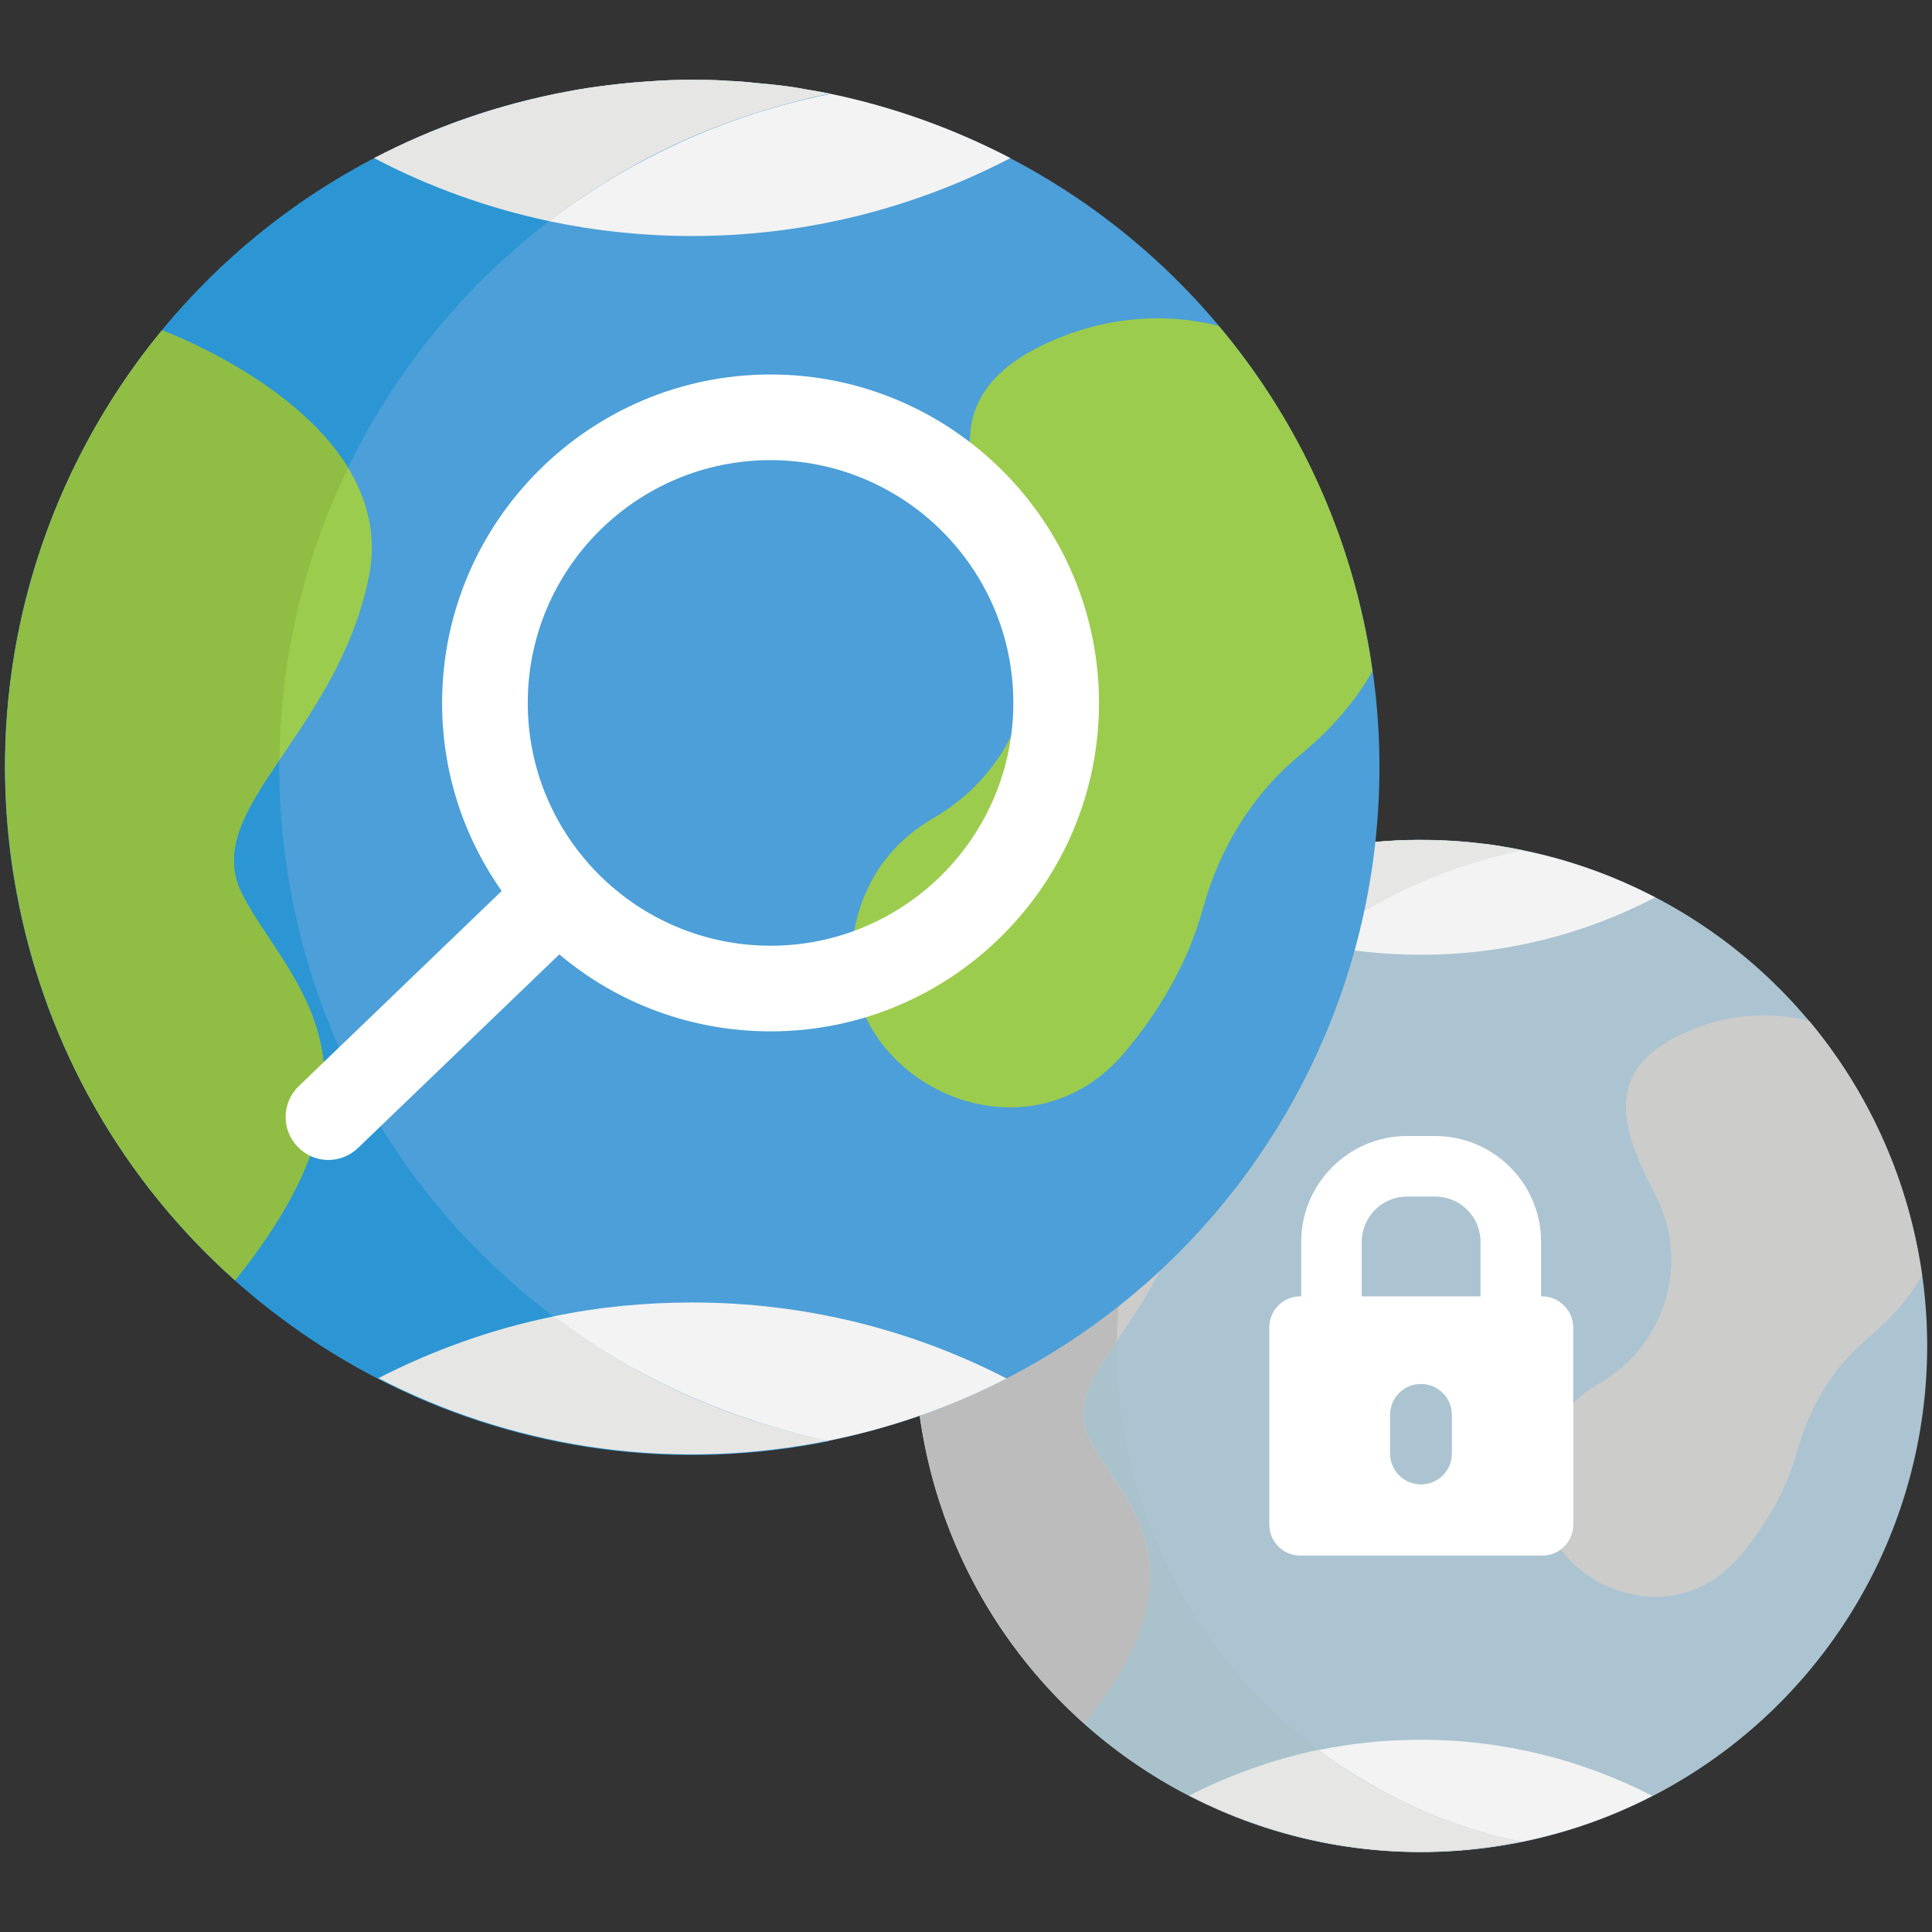 <svg xmlns="http://www.w3.org/2000/svg" xmlns:xlink="http://www.w3.org/1999/xlink" id="Layer_1" x="0" y="0" version="1.1" viewBox="0 0 600 600" xml:space="preserve" style="enable-background:new 0 0 600 600"><rect x="0" y="0" width="600" height="600" fill="#333333" stroke="none"/><style type="text/css">.st0{fill:#acc4d1}.st1{fill:#f3f3f3}.st2{fill:#aac2cc}.st3{fill:#e6e6e5}.st4{fill:#cccccb}.st5{fill:#bcbcbc}.st6{fill:#fff}.st7{fill:#4c9fd8}.st8{fill:#2b96d3}.st9{fill:#9ccc4d}.st10{fill:#90bd43}</style><g><circle cx="441.3" cy="418" r="157.2" class="st0"/><path d="M472.5,572C472.5,572,472.5,572,472.5,572c-0.9,0.2-1.8,0.4-2.7,0.5c-35.6,6.6-70.5,0.6-100.4-14.8 c12.5-6.4,26-11.2,40.1-14.2c10.2-2.1,20.8-3.2,31.7-3.2c25.9,0,50.3,6.3,71.9,17.4C500.6,564.2,487,569,472.5,572z" class="st1"/><path d="M514,278.7c-21.8,11.4-46.5,17.8-72.8,17.8c-11.2,0-22.2-1.2-32.7-3.4c-14.2-3-27.6-7.9-40.1-14.4v0 c13.6-7.1,28.4-12.3,44.2-15.2c3-0.6,6-1,9-1.4c1.8-0.2,3.6-0.4,5.4-0.6c2.4-0.2,4.8-0.4,7.2-0.5c3.1-0.1,6.1-0.2,9.1-0.1 c2,0,4,0.1,6,0.2c2,0.1,4,0.2,5.9,0.4c1.3,0.1,2.6,0.3,3.9,0.4c0.6,0.1,1.3,0.2,2,0.2c2,0.2,3.9,0.5,5.8,0.9 c1.9,0.3,3.8,0.7,5.8,1.1C487.3,267,501.1,272,514,278.7z" class="st1"/><path d="M432.2,557.7c-11.8-6.1-22.8-13.6-32.7-22.4c-25.2-22.4-43.4-53.1-50-88.8c-8.8-47.4,4.8-93.9,33.2-128.4 c13.2-16.1,29.6-29.6,48.5-39.4C444,272,458,267,472.8,264c-19.2-3.9-39.5-4.3-60.1-0.5c-15.8,2.9-30.7,8.1-44.2,15.2 c-18.9,9.9-35.3,23.4-48.5,39.4c-28.4,34.6-42,81-33.2,128.4c6.6,35.7,24.8,66.4,50,88.8c9.9,8.8,20.9,16.4,32.7,22.4 c29.8,15.4,64.8,21.3,100.4,14.8c0.9-0.2,1.8-0.4,2.7-0.5C458.4,569.1,444.8,564.2,432.2,557.7z" class="st2"/><path d="M408.6,293.1c-14.2-3-27.6-7.9-40.1-14.4v0c13.6-7.1,28.4-12.3,44.2-15.2c3-0.6,6-1,9-1.4 c1.8-0.2,3.6-0.4,5.4-0.6c2.4-0.2,4.8-0.4,7.2-0.5c3.1-0.1,6.1-0.2,9.1-0.1c2,0,4,0.1,6,0.2c2,0.1,4,0.2,5.9,0.4 c1.3,0.1,2.6,0.3,3.9,0.4c0.6,0.1,1.3,0.2,2,0.2c1.9,0.3,3.9,0.5,5.8,0.9c1.9,0.3,3.8,0.7,5.8,1.1c-14.8,3-28.8,8-41.6,14.7 C423.2,282.9,415.6,287.7,408.6,293.1z" class="st3"/><path d="M432.2,557.7c12.6,6.5,26.2,11.3,40.3,14.2c-0.9,0.2-1.8,0.4-2.7,0.5c-35.6,6.6-70.5,0.6-100.4-14.8 c12.5-6.4,26-11.2,40.1-14.2C416.7,548.9,424.2,553.7,432.2,557.7z" class="st3"/><path d="M346.9,416.3c-7.8,11.5-13.5,20.7-8.6,30.5c9.7,19.3,38.1,39.1-1.5,88.4l0,0c-25.2-22.4-43.4-53.1-50-88.8 c-8.8-47.4,4.8-93.9,33.2-128.4c0,0,30,11,42.6,31.5c4.4,7.1,6.6,15.4,4.8,24.8C363.7,392.1,354.3,405.3,346.9,416.3z" class="st4"/><path d="M338.3,446.9c9.7,19.3,38.1,39.1-1.5,88.4l0,0c-25.2-22.4-43.4-53.1-50-88.8c-8.8-47.4,4.8-93.9,33.2-128.4 c0,0,30,11,42.6,31.5c-9.9,20.4-15.5,43.2-15.7,66.7C339.1,427.8,333.3,437,338.3,446.9z" class="st5"/><path d="M595.8,389.5c0.4,2.2,0.8,4.4,1.1,6.6c-4.6,8-10.7,14.4-16.6,19.3c-10.9,9-18.3,21.4-22.1,35 c-3.6,13.1-10.5,24.2-17.9,32.9c-25.1,29.8-73.7,2-60-34.6c0.2-0.6,0.5-1.2,0.7-1.8c3.3-7.9,9.1-13.5,15.9-17.4 c20.5-11.9,28.1-37.6,17.1-58.6s-15.8-38.4,8.2-49.7c13.5-6.4,27.4-7.2,39.7-4.1l0,0C578.6,337.1,590.7,361.8,595.8,389.5z" class="st4"/></g><path d="M478.9,402.6h-0.3v-16.9c0-18.2-14.8-32.9-32.9-32.9h-8.7c-18.2,0-32.9,14.8-32.9,32.9v16.9h-0.3	c-5.3,0-9.6,4.3-9.6,9.6v61.3c0,5.3,4.3,9.6,9.6,9.6h75.2c5.3,0,9.6-4.3,9.6-9.6v-61.3C488.5,406.9,484.2,402.6,478.9,402.6z M450.9,451.4c0,5.3-4.3,9.6-9.6,9.6c-5.3,0-9.6-4.3-9.6-9.6v-12c0-5.3,4.3-9.6,9.6-9.6c5.3,0,9.6,4.3,9.6,9.6V451.4z M459.8,402.6	h-36.9v-16.9c0-7.8,6.3-14.1,14.1-14.1h8.7c7.8,0,14.1,6.3,14.1,14.1V402.6L459.8,402.6z" class="st6"/><g><circle cx="215" cy="238.3" r="213.4" class="st7"/><path d="M257.4,447.4C257.4,447.4,257.4,447.4,257.4,447.4c-1.2,0.2-2.4,0.5-3.6,0.7c-48.3,8.9-95.8,0.8-136.3-20.1 c17-8.7,35.3-15.3,54.5-19.2c13.9-2.9,28.3-4.3,43-4.3c35.2,0,68.3,8.5,97.6,23.6C295.6,436.9,277,443.4,257.4,447.4z" class="st1"/><path d="M313.8,49.1c-29.6,15.4-63.2,24.2-98.8,24.2c-15.2,0-30.1-1.6-44.4-4.6c-19.2-4.1-37.5-10.7-54.4-19.6v0 c18.4-9.6,38.6-16.7,60.1-20.7c4.1-0.8,8.2-1.4,12.3-1.9c2.4-0.3,4.9-0.6,7.3-0.8c3.3-0.3,6.5-0.5,9.7-0.7 c4.2-0.2,8.3-0.3,12.4-0.2c2.7,0,5.4,0.1,8.1,0.3c2.7,0.1,5.4,0.3,8,0.6c1.8,0.2,3.5,0.3,5.3,0.5c0.9,0.1,1.8,0.2,2.7,0.3 c2.7,0.3,5.3,0.7,7.9,1.2c2.6,0.4,5.2,0.9,7.8,1.4C277.5,33.2,296.3,40,313.8,49.1z" class="st1"/><path d="M202.6,428.1c-16-8.2-31-18.5-44.4-30.5C124,367.2,99.3,325.5,90.3,277c-11.9-64.4,6.5-127.5,45.1-174.4 c17.9-21.8,40.2-40.1,65.9-53.5c17.4-9.1,36.3-15.9,56.5-19.9c-26.1-5.4-53.7-5.9-81.6-0.7c-21.5,4-41.7,11-60.1,20.7 c-25.7,13.4-48,31.7-65.9,53.5c-38.6,46.9-57,110-45.1,174.4c9,48.5,33.7,90.1,67.9,120.6c13.5,12,28.4,22.2,44.4,30.5 c40.5,20.9,88,29,136.3,20.1c1.2-0.2,2.4-0.5,3.7-0.7C238.2,443.4,219.8,436.9,202.6,428.1z" class="st8"/><path d="M170.6,68.7c-19.2-4.1-37.5-10.7-54.4-19.6v0c18.4-9.6,38.6-16.7,60.1-20.7c4.1-0.8,8.2-1.4,12.3-1.9 c2.4-0.3,4.9-0.6,7.3-0.8c3.3-0.3,6.5-0.5,9.7-0.7c4.1-0.2,8.3-0.3,12.4-0.2c2.7,0,5.4,0.1,8.1,0.3c2.7,0.1,5.4,0.3,8,0.6 c1.8,0.2,3.5,0.3,5.3,0.5c0.9,0.1,1.8,0.2,2.7,0.3c2.6,0.3,5.3,0.7,7.9,1.2c2.6,0.4,5.2,0.9,7.8,1.4c-20.1,4.1-39.1,10.8-56.5,19.9 C190.4,54.8,180.2,61.3,170.6,68.7z" class="st3"/><path d="M202.6,428.1c17.2,8.8,35.6,15.4,54.8,19.3c-1.2,0.2-2.4,0.5-3.6,0.7c-48.3,8.9-95.8,0.8-136.3-20.1 c17-8.7,35.3-15.3,54.5-19.2C181.6,416.1,191.9,422.5,202.6,428.1z" class="st3"/><path d="M86.8,236c-10.6,15.6-18.4,28.1-11.7,41.5c13.1,26.3,51.7,53.1-2.1,120.1l0,0C38.8,367.2,14.1,325.5,5.2,277 c-11.9-64.4,6.5-127.5,45.1-174.4c0,0,40.8,14.9,57.8,42.7c5.9,9.7,9,20.9,6.5,33.6C109.7,203.2,96.9,221,86.8,236z" class="st9"/><path d="M75.1,277.5c13.1,26.3,51.7,53.1-2.1,120.1l0,0C38.8,367.2,14.1,325.5,5.2,277 c-11.9-64.4,6.5-127.5,45.1-174.4c0,0,40.8,14.9,57.8,42.7c-13.5,27.8-21,58.6-21.3,90.6C76.2,251.6,68.4,264.1,75.1,277.5z" class="st10"/><path d="M424.8,199.5c0.6,3,1,6,1.4,9c-6.2,10.9-14.6,19.5-22.6,26.1c-14.8,12.2-24.9,29-30,47.5 c-4.9,17.8-14.3,32.8-24.3,44.7c-34.1,40.5-100,2.7-81.5-46.9c0.3-0.8,0.6-1.6,1-2.4c4.5-10.8,12.4-18.4,21.5-23.7 c27.8-16.2,38.2-51,23.2-79.5s-21.4-52.2,11.1-67.5c18.4-8.6,37.1-9.8,53.9-5.6l0,0C401.5,128.5,417.9,161.9,424.8,199.5z" class="st9"/></g><path d="M111.2,356.5l62.5-60.1c18.4,15.5,41.5,23.9,65.6,23.9c56.3,0,102-45.8,102-102s-45.8-102-102-102	s-102,45.8-102,102c0,21.1,6.4,41.2,18.5,58.4l-63,60.6c-2.6,2.5-4.1,5.9-4.1,9.6c0,3.5,1.3,6.7,3.7,9.2	C97.5,361.5,105.9,361.6,111.2,356.5z M314.7,218.3c0,41.6-33.8,75.4-75.4,75.4s-75.4-33.8-75.4-75.4s33.8-75.4,75.4-75.4	S314.7,176.7,314.7,218.3z" class="st6"/></svg>